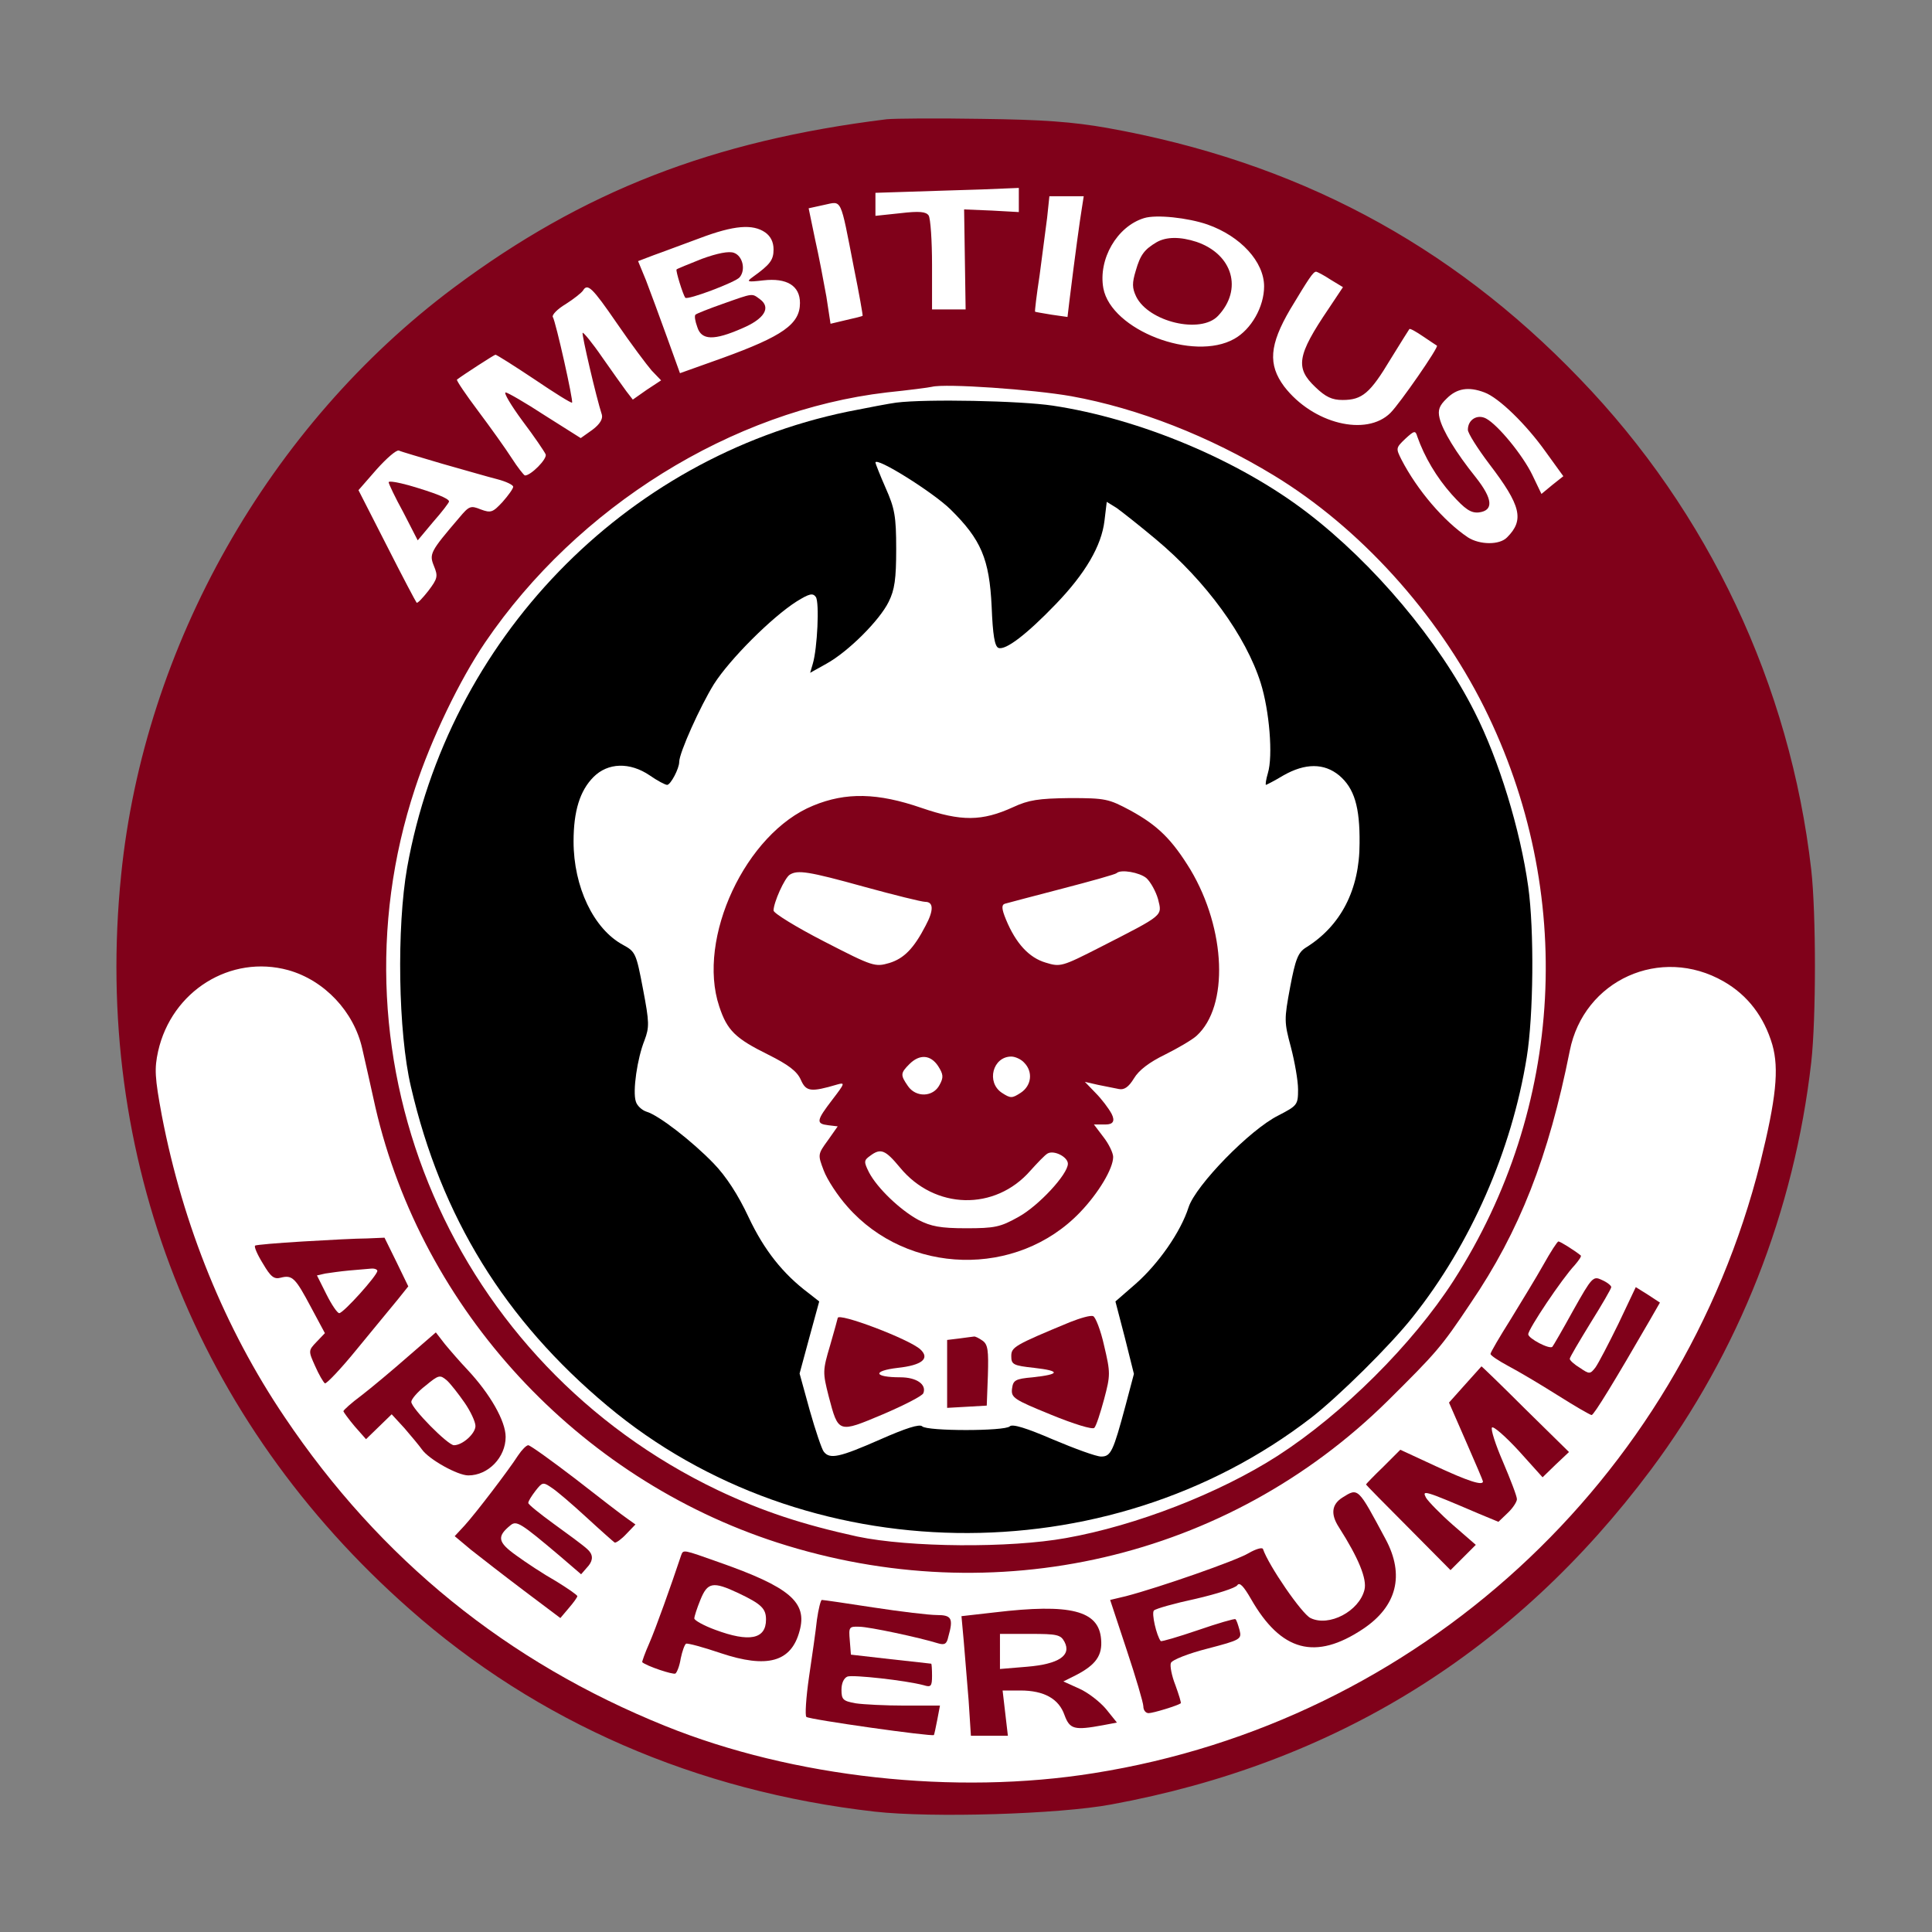 <?xml version="1.0" encoding="UTF-8"?>
<svg xmlns="http://www.w3.org/2000/svg" viewBox="0 0 512 512">
  <rect x="0" y="0" width="512" height="512" fill="#808080" stroke="none"/>
  <defs>
    <style>
      .cls-1, .cls-2, .cls-3 {
        stroke-width: 0px;
      }

      .cls-2, .cls-4 {
        fill: #fff;
      }

      .cls-4 {
        stroke: #000;
        stroke-miterlimit: 10;
      }

      .cls-3 {
        fill: #80011a;
      }
    </style>
  </defs>
  <g id="Ebene_2" data-name="Ebene 2">
    <ellipse class="cls-4" cx="256.3" cy="253.54" rx="117.8" ry="141.94"/>
  </g>
  <g id="Ebene_3" data-name="Ebene 3">
    <ellipse class="cls-4" cx="256.66" cy="241.98" rx="57.19" ry="23.62"/>
    <ellipse class="cls-4" cx="254.66" cy="285.77" rx="22.94" ry="10.21"/>
    <ellipse class="cls-4" cx="256.91" cy="311.99" rx="29.61" ry="16.01"/>
  </g>
  <g id="Ebene_4" data-name="Ebene 4">
    <ellipse class="cls-2" cx="254.89" cy="257.57" rx="220.33" ry="217.96"/>
  </g>
  <g id="Ebene_1" data-name="Ebene 1">
    <g>
      <path class="cls-3" d="M235,31.6c-46.2,5.7-80.5,19.1-114.7,44.6-49,36.6-82.1,95-88.2,155.7-7.6,74.7,19.8,144.6,76.4,194.5,33.9,30,76,48.3,123.3,53.7,15.1,1.7,48.8.7,62.7-1.9,59.3-10.9,106.9-40.4,143-88.7,23.3-31.2,38-68.5,42.5-108,1.3-11.6,1.3-39.4,0-51-5.6-48.9-27.2-94.8-61.4-130.2-34.5-35.9-75.4-57.5-125.2-66.4-9.1-1.6-17-2.2-33.4-2.4-11.8-.2-23.1-.1-25,.1ZM270,53v3.2l-7.2-.4-7.3-.3.2,13.2.2,13.3h-8.9v-11.8c0-6.4-.4-12.3-.9-13.1-.7-1-2.4-1.2-7.5-.6l-6.6.7v-6.1l9.3-.3c5-.2,13.6-.4,19-.6l9.7-.4v3.2ZM286.7,55.2c-.5,3-1.8,12.4-3.3,24.6l-.5,4.2-4.2-.6c-2.3-.4-4.3-.7-4.4-.8s.4-4.4,1.2-9.6c.7-5.2,1.6-12.1,2-15.3l.6-5.7h9.1l-.5,3.2ZM226.3,71c1.4,6.9,2.4,12.6,2.3,12.7s-2,.6-4.3,1.1l-4.2,1-1.1-7.2c-.7-3.9-2-10.8-3-15.2l-1.7-8.2,4.1-.9c4.8-1,4.2-2.3,7.9,16.7ZM320,59.5c8.8,3.1,15,9.9,15,16.4,0,5.4-3.4,11.4-7.9,13.9-10.8,6.1-32.6-2.3-34.7-13.4-1.4-7.7,3.6-16.4,10.8-18.6,3.2-1,11.6-.1,16.8,1.7ZM202.8,61.6c1.4,1,2.2,2.5,2.2,4.5,0,2.8-.9,4-5.5,7.3-1.8,1.3-1.5,1.4,2.8.9,6.2-.7,9.7,1.4,9.7,6,0,5.6-4.6,8.8-20.6,14.6l-11.2,4-3.5-9.7c-1.9-5.3-4.4-12-5.5-14.9l-2.1-5.1,4.2-1.6c2.3-.8,7.8-2.9,12.2-4.5,9-3.4,14-3.8,17.3-1.5ZM352.6,74.1l3.3,2-3.8,5.7c-8.4,12.4-8.9,15.7-3.5,20.8,2.7,2.6,4.4,3.4,7.2,3.4,5.2,0,7.3-1.8,12.7-10.8,2.6-4.2,4.9-7.9,5-8,.2-.2,1.8.7,3.7,2,1.8,1.2,3.4,2.3,3.6,2.4.6.3-9.8,15.3-12.3,17.8-6.4,6.4-20.6,2.9-28.2-7-4.3-5.8-3.9-11,1.6-20.4,5-8.3,6.1-10,6.9-10,.2,0,2,.9,3.8,2.1ZM163.5,85.7c3.7,5.4,7.9,11,9.2,12.5l2.5,2.6-3.8,2.5-3.7,2.6-1.7-2.2c-.9-1.2-3.8-5.3-6.4-9-2.6-3.8-5-6.7-5.2-6.5-.3.3,3.6,17.1,5.1,21.7.3,1.1-.5,2.5-2.5,4l-3.1,2.2-9.5-6c-5.2-3.4-9.9-6.1-10.4-6.1-.6,0,1.4,3.4,4.5,7.6,3.1,4.1,5.8,8.1,6.1,8.8.5,1.2-4,5.7-5.5,5.6-.3-.1-1.9-2.1-3.5-4.6s-5.6-8.1-8.9-12.5-5.8-8.1-5.6-8.3c1.7-1.3,9.9-6.6,10.2-6.6s4.9,2.9,10.3,6.5c5.3,3.6,9.8,6.4,10,6.2.4-.4-4.3-21.4-5.1-22.7-.3-.5,1.2-2.1,3.4-3.4,2.2-1.4,4.2-3,4.6-3.6,1.2-2,2.4-.9,9,8.7ZM283.9,105c17.7,3.2,36.6,10.6,53.7,21,22.7,13.8,43.2,36.4,55.7,61.4,24.4,49,21.3,106.2-8.1,152-10.9,16.9-29.4,35.3-46.6,46.4-15.4,9.9-37.5,18.5-56.1,21.8-14.9,2.7-41.5,2.5-55.3-.4-14.6-3.2-25.2-6.7-37-12.3-69.9-33.4-104.3-113.1-80.2-186,4.3-13.1,11.8-28.7,18.6-38.7,24.5-36,65.4-61.4,106.4-66.2,5.8-.6,11.2-1.3,12-1.5,3.6-.9,26.7.7,36.9,2.5ZM393.4,104c3.8,1.4,11,8.4,16.2,15.7l4.7,6.5-2.9,2.3-2.9,2.4-2.4-5c-2.5-5.2-9.1-13.3-12.3-15-2.3-1.2-4.8.3-4.8,3,0,.9,2.6,5,5.7,9.1,8.4,11,9.3,14.8,4.7,19.4-2,2.1-7.3,2-10.4,0-6.4-4.3-13.4-12.5-17.6-20.6-1.5-3-1.5-3.1,1-5.5,2.4-2.2,2.7-2.3,3.2-.6,1.9,5.4,5.1,10.8,9.1,15.3,3.6,4,5.1,5,7.2,4.8,4-.5,3.7-3.6-.8-9.3-5.3-6.6-8.8-12.4-9.6-15.7-.5-2.1-.1-3.3,1.9-5.2,2.7-2.7,5.8-3.2,10-1.6ZM117.2,122.9c5.7,1.6,12.2,3.5,14.6,4.1,2.3.6,4.2,1.5,4.2,2s-1.3,2.3-2.8,4c-2.6,2.8-3.1,3-5.8,2-2.7-1.1-3.1-.9-5.7,2.2-7.7,9-8,9.6-6.7,12.8,1.1,2.7,1,3.3-1.5,6.6-1.5,1.9-2.9,3.4-3.1,3.1-.2-.2-3.8-7-7.9-15.1l-7.5-14.7,4.8-5.5c2.6-2.9,5.2-5.2,5.9-5,.6.3,5.8,1.8,11.5,3.5ZM76.4,257.1c9.6,2.7,17.4,11,19.6,20.8.7,3.1,2.3,10.1,3.5,15.6,12.4,53.6,53.6,98.2,106.5,115.3,57.7,18.6,119.3,4.3,161.7-37.5,12.9-12.8,14.2-14.2,22-25.9,13-19.1,20.7-38.8,26.3-66.9,3.7-18.8,24.1-28,40.8-18.4,6.3,3.6,10.7,9.3,12.9,16.8,1.8,6.4,1,14.2-3.2,31.2-21.2,84.4-90.8,148.2-176.6,161.8-36.8,5.9-79.7,1.2-113.6-12.5-41.9-16.9-75.5-44.1-100.9-81.9-15.8-23.4-26.9-50.7-32.5-79.8-1.9-10.2-2-12.5-1-17.1,3.6-16,19.2-25.7,34.5-21.5Z"/>
      <path class="cls-3" d="M306.5,64.2c-3.2,1.9-4.3,3.3-5.5,7.5-1,3.3-1,4.6.1,6.9,3.3,6.7,17.1,10,21.7,5.1,6.6-7,3.9-16.3-5.7-19.6-4.3-1.4-8-1.4-10.6.1Z"/>
      <path class="cls-3" d="M186,68.6c-3.5,1.4-6.5,2.6-6.7,2.8-.3.3,1.7,6.7,2.3,7.5.6.7,13.3-4.1,14.4-5.4,1.7-2,.8-5.7-1.5-6.5-1.3-.5-4.4.1-8.5,1.6Z"/>
      <path class="cls-3" d="M191.6,80.5c-3.7,1.3-7,2.6-7.3,2.9s-.1,1.7.5,3.3c1.1,3.5,4.4,3.6,11.9.3,5.9-2.5,7.7-5.5,4.7-7.7-2.2-1.6-1.6-1.7-9.8,1.2Z"/>
      <path class="cls-1" d="M237.5,106.7c-1.6.2-7.4,1.3-12.9,2.4-59.3,12.3-105.9,60.5-116.7,120.8-2.8,15.8-2.4,43.7,1,58.1,8,34.5,24.9,61.9,52.1,84.6,52.2,43.7,132.2,45,186.5,3.1,7.2-5.6,21-19.2,26.9-26.7,15.3-19.2,26.2-44,30.2-68.8,1.8-11.1,2-33.7.4-45.2-2.1-15.1-7.8-33.7-14.2-46.3-9.5-18.9-26.7-39.3-44.3-52.8-18.1-13.9-44.3-24.9-67.5-28.4-8.6-1.3-33.6-1.8-41.5-.8ZM251.9,135c8.1,8,10.3,13.1,10.9,25.8.3,7.5.8,10.5,1.8,10.9,1.9.7,7.5-3.6,15.2-11.6,7.8-8.1,12.1-15.4,12.9-22.1l.6-5,2.6,1.6c1.4,1,6.1,4.7,10.4,8.3,13.3,11.1,23.9,25.7,27.8,38.1,2.3,7.3,3.3,19.3,1.9,23.9-.5,1.7-.7,3.1-.5,3.1.1,0,2.3-1.1,4.6-2.5,5.8-3.3,10.8-3.3,14.8,0,4,3.4,5.5,8.3,5.4,18,0,12.3-5,21.9-14.2,27.6-2.1,1.3-2.8,3.1-4.2,10.5-1.6,8.6-1.6,9.2.2,15.9,1,3.8,1.9,8.9,1.9,11.2,0,4.1-.2,4.3-5.2,6.9-7.5,3.7-21.9,18.5-23.8,24.3-2.1,6.6-8,15-14,20.3l-5.4,4.7,2.5,9.6,2.4,9.6-2.2,8.3c-3.3,12.3-3.9,13.6-6.5,13.6-1.3,0-7-2.1-12.7-4.5-7.2-3.1-10.8-4.2-11.5-3.5-1.3,1.3-21.9,1.3-23.2,0-.7-.7-4.4.5-11.2,3.5-10.7,4.7-13.3,5.3-14.9,3.2-.5-.6-2.2-5.6-3.7-10.9l-2.7-9.8,2.6-9.6,2.6-9.5-2.8-2.2c-6.8-5.1-11.8-11.4-15.9-20.1-2.8-6-6-10.9-9.3-14.3-5.7-5.9-14.6-12.8-17.8-13.7-1.2-.4-2.5-1.6-2.8-2.7-.9-2.7.4-11.5,2.3-16.2,1.3-3.5,1.3-4.7-.4-13.6-1.8-9.5-2-9.9-5.3-11.7-7.8-4.2-13.1-15.4-13.1-27.4,0-8.1,1.7-13.5,5.3-17.1,3.8-3.8,9.6-4,14.9-.4,2,1.4,4.1,2.5,4.6,2.5.9,0,3.2-4.3,3.2-6.1,0-2.4,5.6-14.8,9.2-20.6,4.2-6.6,15.3-17.7,21.9-21.9,3.4-2.1,4.3-2.3,5.1-1.2,1,1.4.4,13.7-.8,17.7l-.7,2.4,4.3-2.4c5.8-3.2,14.1-11.5,16.5-16.4,1.6-3.2,2-6.1,2-14,0-8.7-.4-10.8-2.8-16.2-1.5-3.4-2.7-6.5-2.7-6.7,0-1.7,15.2,7.8,19.9,12.4Z"/>
      <path class="cls-3" d="M215.5,213.5c-17.9,7.3-30.9,35.2-24.9,53.2,2.1,6.4,4.3,8.5,13,12.8,5.4,2.7,7.6,4.4,8.6,6.6,1.4,3.2,2.6,3.4,9.7,1.3,2.1-.6,2-.3-1.3,4-4.3,5.6-4.4,6.4-1.1,6.8l2.5.3-2.6,3.7c-2.7,3.7-2.7,3.8-1.1,8,.9,2.4,3.7,6.7,6.3,9.6,15.9,18.1,44.9,18.9,61.6,1.5,4.9-5.1,8.8-11.6,8.8-14.7,0-1-1.1-3.4-2.6-5.3l-2.5-3.3h3.1q3,0,1.6-2.8c-.8-1.5-2.7-4-4.3-5.6l-2.8-2.9,3.5.8c1.9.4,4.4.9,5.5,1.1,1.4.3,2.6-.5,4-2.8,1.3-2.2,4.1-4.3,8.2-6.3,3.4-1.7,7.2-3.9,8.4-5,8.6-7.8,7.8-28.2-1.6-44-4.9-8-8.6-11.7-15.9-15.7-5.8-3.1-6.6-3.3-16.1-3.3-8.3.1-10.9.5-15,2.4-8.3,3.8-13.8,3.8-24.3.2-11.6-4-20-4.2-28.7-.6ZM229,235c8,2.2,15.3,4,16.2,4,2.2,0,2.3,2.2.1,6.3-3.1,6-5.7,8.7-9.6,9.9-3.8,1.1-4.3,1-17.3-5.7-7.4-3.8-13.4-7.5-13.4-8.2,0-2.1,2.9-8.6,4.3-9.5,2.1-1.3,4.9-.9,19.7,3.2ZM303.8,232.7c1.1,1,2.5,3.5,3.1,5.6,1.1,4.5,1.7,4-15.3,12.7-10.2,5.2-10.6,5.3-14.5,4.1-4.4-1.3-7.9-5.1-10.5-11.4-1.2-2.9-1.2-3.9-.3-4.2.7-.2,7.5-2,15.2-4s14.1-3.8,14.4-4.1c1.1-1.1,6.1-.2,7.9,1.3ZM248.6,282.5c1.4,2.2,1.5,3,.4,5-1.7,3.3-6.3,3.4-8.4.3-2-2.9-2-3.4.4-5.8,2.7-2.7,5.6-2.5,7.6.5ZM271.4,281.6c2.4,2.4,2,6.1-.9,8-2.3,1.5-2.7,1.5-5,0-4.2-2.8-2.4-9.6,2.5-9.6,1,0,2.6.7,3.4,1.6ZM238.5,309.4c9.2,11.2,25.2,11.6,34.6.8,1.8-2,3.8-4.1,4.5-4.5,1.7-1,5.4.9,5.4,2.7,0,2.8-7.8,11.2-13.1,14.1-4.8,2.7-6.3,3-13.9,3-6.8,0-9.3-.5-12.6-2.2-4.8-2.6-10.9-8.4-13.1-12.6-1.4-2.8-1.4-3.2.3-4.4,2.8-2.1,4-1.6,7.9,3.1Z"/>
      <path class="cls-3" d="M283.5,350.4c-14.7,6.1-15.5,6.6-15.5,9,0,2.2.5,2.5,6.1,3.1,7,.8,6.9,1.7-.4,2.5-4.7.4-5.2.8-5.5,3-.3,2.4.5,2.9,10.3,6.9,6.1,2.5,11,4,11.5,3.5s1.6-3.9,2.6-7.6c1.7-6.4,1.7-7,0-14.2-.9-4.1-2.3-7.6-2.9-7.8-.7-.3-3.4.5-6.2,1.6Z"/>
      <path class="cls-3" d="M222,349.3c0,.1-.9,3.4-2,7.2-2,6.7-2,7.2-.4,13.5,2.6,9.9,2.5,9.8,14.4,4.8,5.6-2.4,10.5-4.9,10.7-5.6.9-2.3-1.8-4.2-6.1-4.2-7.1,0-7.5-1.7-.7-2.5,6.5-.7,8.6-2.5,6-4.9-2.9-2.7-21.9-9.9-21.9-8.3Z"/>
      <path class="cls-3" d="M254.3,354.7l-3.3.4v18l5.3-.3,5.2-.3.3-8c.2-6.6,0-8.2-1.4-9.2-1-.7-2-1.2-2.3-1.1-.3,0-2.1.3-3.8.5Z"/>
      <path class="cls-3" d="M103,127.8c0,.4,1.7,4,3.9,8l3.8,7.4,4.1-4.9c2.3-2.6,4.2-5.1,4.2-5.4,0-.8-3.8-2.3-10.7-4.3-2.9-.8-5.3-1.2-5.3-.8Z"/>
      <path class="cls-3" d="M80.3,329c-6.8.4-12.5.9-12.7,1.1-.3.3.6,2.4,2.1,4.8,2,3.4,2.9,4.2,4.7,3.7,3.1-.8,3.9.1,8,7.8l3.7,6.9-2.2,2.3c-2.2,2.3-2.2,2.4-.4,6.4,1,2.3,2.2,4.3,2.6,4.6.4.2,4.3-3.9,8.6-9.2,4.3-5.2,9.1-11.1,10.7-13l2.8-3.5-3.1-6.4-3.2-6.5-4.7.2c-2.6,0-10.2.4-16.9.8ZM100,336.8c0,1.2-9,11.2-10.1,11.2-.5,0-2-2.2-3.4-5l-2.5-5,2.2-.5c1.3-.2,4.1-.6,6.3-.8s4.8-.4,5.8-.5c.9-.1,1.7.2,1.7.6Z"/>
      <path class="cls-3" d="M409,335.2c-1.9,3.4-5.9,9.9-8.7,14.5-2.9,4.6-5.3,8.7-5.3,9.1s2.1,1.8,4.7,3.2c2.5,1.3,8.4,4.8,13,7.7s8.7,5.3,9.1,5.3c.6,0,6.1-9,15.4-25.1l2.7-4.7-3.2-2.1-3.2-2-4.6,9.7c-2.6,5.3-5.3,10.5-6.1,11.6-1.4,1.8-1.6,1.8-4.1.1-1.5-.9-2.7-2-2.7-2.4s2.5-4.6,5.5-9.5c3-4.8,5.5-9.1,5.5-9.5s-1.1-1.3-2.5-1.9c-2.3-1.1-2.6-.8-7.6,8.1-2.8,5.1-5.3,9.4-5.5,9.6-.7.8-6.4-2.2-6.4-3.3,0-1.4,9-14.8,12.3-18.3,1.1-1.3,1.9-2.4,1.6-2.6-1.6-1.3-5.4-3.7-5.9-3.7-.3,0-2.1,2.8-4,6.2Z"/>
      <path class="cls-3" d="M108,359.6c-4.1,3.6-9.6,8.2-12.2,10.2-2.7,2-4.8,3.9-4.8,4.2.1.3,1.4,2.1,3,4l3,3.4,3.4-3.3,3.4-3.3,3.4,3.7c1.8,2.1,3.9,4.6,4.6,5.6,1.9,2.7,9.5,6.9,12.3,6.9,5.3,0,9.9-4.8,9.9-10.2,0-4.2-4.1-11.4-10.2-17.9-1.9-2-4.5-5-5.9-6.7l-2.4-3.1-7.5,6.5ZM123.1,371.7c1.6,2.3,2.9,5.1,2.9,6.2,0,2-3.4,5.1-5.7,5.1-1.6,0-11.3-9.8-11.3-11.5,0-.7,1.7-2.7,3.8-4.3,3.5-2.9,3.8-2.9,5.6-1.4,1,.9,3.1,3.6,4.7,5.9Z"/>
      <path class="cls-3" d="M388.2,367l-4.2,4.7,4.5,10.3c2.5,5.7,4.5,10.4,4.5,10.6,0,1.2-4-.1-12.4-4l-9.5-4.4-4.5,4.5c-2.6,2.5-4.6,4.6-4.6,4.7s5,5.2,11.2,11.4l11.2,11.3,3.3-3.3,3.4-3.4-6.1-5.3c-3.3-2.9-6.5-6.2-7.1-7.2-1.1-2.1-.6-2,13.9,4.2l5.3,2.2,2.4-2.3c1.4-1.3,2.5-3,2.5-3.7,0-.8-1.7-5.2-3.7-9.9-2-4.6-3.3-8.7-2.9-9.1s3.6,2.4,7.1,6.2l6.3,7,3.5-3.4,3.5-3.3-11.6-11.4c-6.3-6.3-11.6-11.4-11.6-11.3-.1.1-2,2.2-4.4,4.9Z"/>
      <path class="cls-3" d="M137.3,385.7c-2.5,3.9-11.2,15.3-14.2,18.6l-2.6,2.8,4.3,3.6c2.4,1.9,8.7,6.8,14,10.8l9.7,7.3,2.2-2.6c1.3-1.5,2.3-2.9,2.3-3.2s-2.6-2.1-5.7-4c-3.2-1.8-7.9-4.9-10.5-6.8-4.9-3.5-5.2-5-1.5-8,1.6-1.3,2.7-.6,13,8.1l5.7,4.9,2-2.3q1.9-2.4-.4-4.4c-1.2-1.1-5.3-4.1-8.9-6.7-3.7-2.7-6.7-5.1-6.7-5.5,0-.5.9-1.9,1.9-3.2,1.8-2.3,2-2.4,4.2-.9,1.3.8,5.5,4.4,9.3,7.9s7.2,6.5,7.5,6.7c.4.1,1.8-.9,3.1-2.3l2.4-2.5-2.1-1.5c-1.2-.8-7.3-5.5-13.7-10.5-6.4-4.9-12.1-9-12.6-9s-1.7,1.2-2.7,2.7Z"/>
      <path class="cls-3" d="M355.7,396.9q-4.2,2.7-.9,7.8c5.3,8.3,7.5,13.8,6.8,16.6-1.4,5.7-9.4,9.9-14.3,7.5-2.3-1.1-11.1-13.9-12.6-18.3-.2-.5-1.9,0-3.8,1.1-3.3,2-23.7,9.1-32.5,11.4l-4.2,1,4.4,13.3c2.4,7.2,4.4,14,4.4,14.9,0,1,.6,1.8,1.4,1.8,1.2,0,7.7-2,8.5-2.6.2-.1-.5-2.3-1.4-4.8-1-2.5-1.5-5.2-1.2-5.9.3-.8,4.6-2.5,9.7-3.8,8.8-2.3,9.1-2.5,8.5-4.9-.4-1.4-.8-2.7-1.1-2.9-.2-.2-4.7,1.1-9.9,2.9-5.3,1.8-9.7,3.1-9.9,2.9-1.1-1.4-2.5-7.4-1.8-8.1.5-.5,5.5-1.9,11.1-3.1,5.6-1.3,10.6-2.9,11-3.6.6-.9,1.7.3,3.6,3.6,8,14,17.1,16.4,29.7,8,9-6,11.1-14.3,6-23.8-7.4-13.8-7.2-13.7-11.5-11Z"/>
      <path class="cls-3" d="M180.5,412.2c-2.7,8.1-6.7,19.3-8.4,23.2-1.2,2.7-2,5-1.9,5.1,1.1,1,8.2,3.4,8.8,3,.4-.3,1.1-2,1.4-4,.4-1.9,1-3.6,1.4-3.9.4-.2,4.5.9,9.2,2.5,12.3,4.1,18.7,2.4,20.9-5.9,2.1-7.6-2.6-11.6-21.4-18.2-9.6-3.4-9.4-3.4-10-1.8ZM195.7,422.2c6.1,2.9,7.3,4.1,7.3,7,0,5.2-4.4,6.1-13.5,2.7-3-1.1-5.5-2.5-5.5-3s.7-2.7,1.6-4.9c1.9-4.7,3.3-5,10.1-1.8Z"/>
      <path class="cls-3" d="M216.5,429.2c-.3,2.9-1.3,9.8-2.1,15.2-.8,5.5-1.1,10.3-.7,10.6.8.7,33.4,5.3,33.8,4.8.1-.2.5-2,.9-4.1l.7-3.7h-9.3c-5.1,0-11-.3-13-.6-3.4-.6-3.8-1-3.8-3.6,0-1.7.6-3.1,1.6-3.5,1.5-.5,15.3,1,20.2,2.3,1.9.6,2.2.3,2.2-2.5,0-1.7-.1-3.1-.2-3.2-.2,0-5-.6-10.8-1.2l-10.5-1.2-.3-3.8c-.3-3.5-.2-3.7,2.5-3.6,2.6,0,16.1,2.9,20.9,4.4,1.7.5,2.3.2,2.7-1.7,1.4-4.9.9-5.8-3-5.8-2.1,0-9.6-.9-16.8-2-7.1-1.1-13.3-2-13.7-2-.3,0-.9,2.4-1.3,5.2Z"/>
      <path class="cls-3" d="M263.6,427.3l-8.8,1,.6,6.6c.3,3.6.9,10.8,1.3,15.8l.6,9.3h9.8l-.7-6-.7-6h4.7c6.3,0,10.2,2.2,11.7,6.5,1.4,3.8,2.6,4.1,10.2,2.7l3.7-.7-2.9-3.6c-1.6-1.9-4.8-4.4-7.1-5.4l-4.2-1.9,3.4-1.7c5.2-2.7,7-5.2,6.6-9.5-.6-7.6-8.1-9.5-28.2-7.1ZM282.1,435.1c1.9,3.6-1.5,5.9-9.9,6.6l-7.2.6v-9.3h8c7.1,0,8.1.2,9.1,2.1Z"/>
    </g>
  </g>
</svg>